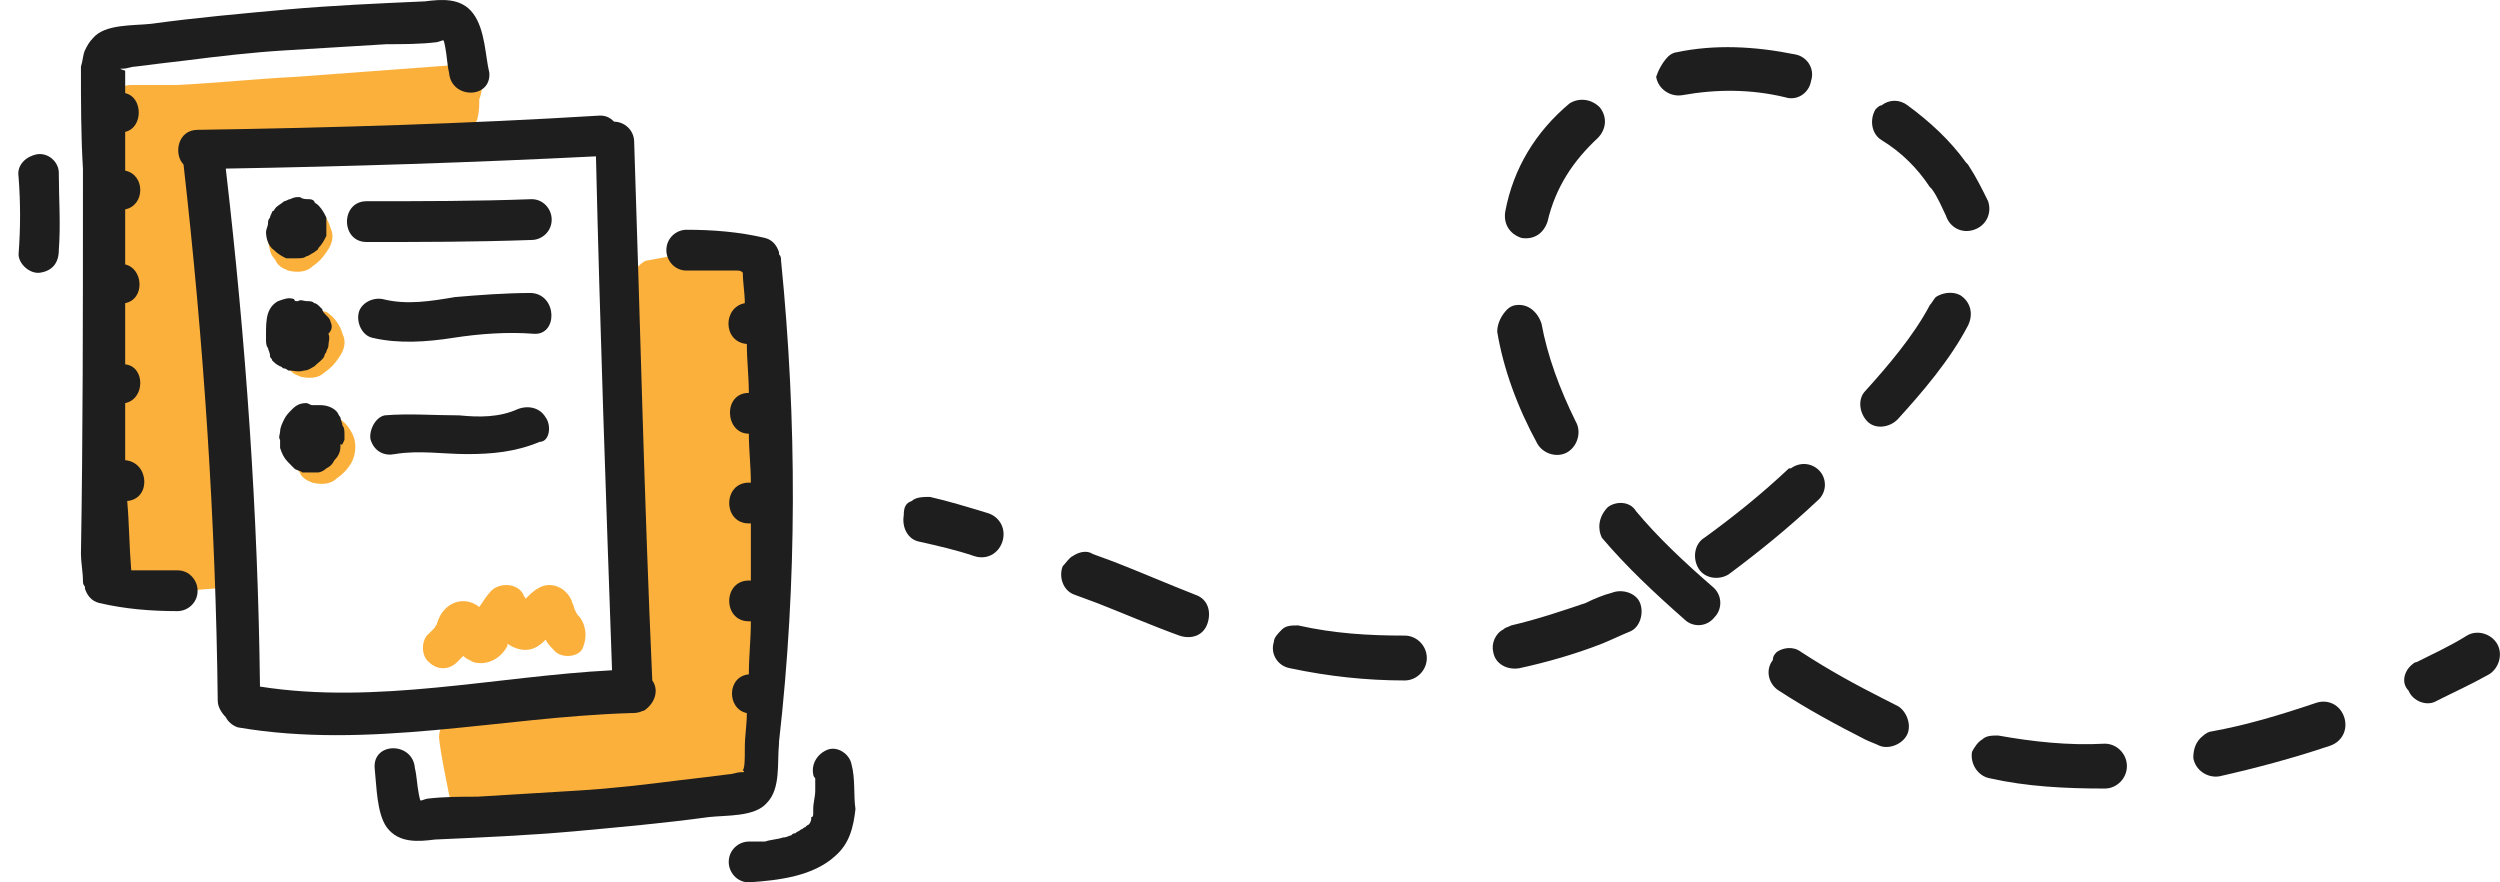 <svg width="136" height="48" viewBox="0 0 136 48" fill="none" xmlns="http://www.w3.org/2000/svg">
<path d="M131.245 36.129C131.245 36.129 131.354 36.019 131.464 36.019C132.339 35.575 133.324 35.131 134.2 34.576C134.747 34.243 135.513 34.465 135.842 35.02C136.17 35.575 135.951 36.351 135.404 36.684C134.419 37.239 133.434 37.683 132.558 38.126C132.011 38.459 131.245 38.126 131.026 37.572C130.588 37.128 130.807 36.462 131.245 36.129Z" fill="#1E1E1E"/>
<path d="M119.863 40.012C119.973 39.901 120.191 39.791 120.301 39.791C122.161 39.458 124.022 38.903 125.992 38.237C126.648 38.016 127.305 38.348 127.524 39.014C127.743 39.68 127.415 40.345 126.758 40.567C124.788 41.233 122.709 41.788 120.739 42.231C120.082 42.342 119.425 41.898 119.316 41.233C119.316 40.789 119.425 40.345 119.863 40.012Z" fill="#1E1E1E"/>
<path d="M85.389 5.621C85.936 5.288 86.593 5.399 87.031 5.843C87.468 6.397 87.359 7.063 86.921 7.507C85.608 8.727 84.623 10.169 84.185 12.055C83.966 12.721 83.419 13.054 82.763 12.943C82.106 12.721 81.778 12.166 81.887 11.501C82.325 9.171 83.529 7.174 85.389 5.621C85.28 5.732 85.389 5.621 85.389 5.621ZM90.752 3.069C90.861 2.958 91.08 2.847 91.189 2.847C93.269 2.404 95.458 2.515 97.647 2.958C98.303 3.069 98.741 3.735 98.522 4.401C98.413 5.066 97.756 5.51 97.099 5.288C95.239 4.844 93.378 4.844 91.518 5.177C90.861 5.288 90.204 4.844 90.095 4.179C90.204 3.846 90.423 3.402 90.752 3.069ZM58.357 30.25C58.685 30.028 59.123 29.917 59.452 30.139L60.655 30.582C62.078 31.137 63.61 31.803 65.033 32.357C65.69 32.579 65.909 33.245 65.69 33.91C65.471 34.576 64.814 34.798 64.157 34.576C62.625 34.022 61.093 33.356 59.67 32.801L58.467 32.357C57.81 32.136 57.591 31.359 57.81 30.804C58.029 30.582 58.138 30.36 58.357 30.25ZM81.996 16.826C82.106 16.715 82.325 16.604 82.434 16.604C83.091 16.493 83.638 16.937 83.857 17.602C84.185 19.377 84.842 21.152 85.717 22.927C86.046 23.482 85.827 24.259 85.28 24.592C84.732 24.924 83.966 24.703 83.638 24.148C82.544 22.151 81.778 20.043 81.449 18.046C81.449 17.602 81.668 17.159 81.996 16.826ZM102.352 5.732C102.79 5.399 103.337 5.399 103.775 5.732C104.979 6.619 106.073 7.618 106.949 8.838L107.058 8.949C107.496 9.615 107.825 10.28 108.153 10.946C108.372 11.612 108.043 12.277 107.387 12.499C106.73 12.721 106.073 12.388 105.855 11.723C105.636 11.279 105.417 10.724 105.088 10.28L104.979 10.169C104.322 9.171 103.447 8.283 102.352 7.618C101.805 7.285 101.696 6.508 102.024 5.954C102.134 5.843 102.243 5.732 102.352 5.732ZM69.739 34.243C69.958 34.022 70.286 34.022 70.615 34.022C72.584 34.465 74.445 34.576 76.415 34.576C77.072 34.576 77.619 35.131 77.619 35.797C77.619 36.462 77.072 37.017 76.415 37.017C74.335 37.017 72.256 36.795 70.177 36.351C69.52 36.24 69.082 35.575 69.301 34.909C69.301 34.687 69.52 34.465 69.739 34.243ZM87.468 27.587C87.906 27.254 88.672 27.254 89.001 27.809C90.204 29.251 91.627 30.582 93.159 31.914C93.707 32.357 93.707 33.134 93.269 33.578C92.831 34.132 92.065 34.132 91.627 33.689C89.986 32.246 88.453 30.804 87.14 29.251C86.921 28.807 86.921 28.142 87.468 27.587ZM105.307 16.16C105.636 15.938 106.183 15.827 106.621 16.049C107.168 16.382 107.387 17.048 107.058 17.713C106.073 19.599 104.541 21.374 103.228 22.817C102.79 23.26 102.024 23.371 101.586 22.927C101.149 22.484 101.039 21.707 101.477 21.263C102.681 19.932 104.104 18.268 104.979 16.604C105.088 16.493 105.198 16.271 105.307 16.16ZM81.778 34.243C81.887 34.132 81.996 34.132 82.215 34.022C83.638 33.689 84.951 33.245 86.265 32.801C86.702 32.579 87.25 32.357 87.687 32.246C88.234 32.025 89.001 32.246 89.219 32.801C89.438 33.356 89.219 34.132 88.672 34.354C88.125 34.576 87.687 34.798 87.14 35.02C85.717 35.575 84.185 36.018 82.653 36.351C81.996 36.462 81.34 36.129 81.23 35.464C81.121 35.02 81.34 34.465 81.778 34.243ZM97.428 25.479C97.865 25.146 98.522 25.146 98.96 25.59C99.397 26.034 99.397 26.81 98.85 27.254C97.318 28.696 95.677 30.028 94.035 31.248C93.488 31.581 92.722 31.47 92.393 30.915C92.065 30.36 92.174 29.584 92.722 29.251C94.254 28.142 95.786 26.921 97.318 25.479H97.428ZM96.662 35.464C96.99 35.242 97.537 35.131 97.975 35.464C99.507 36.462 100.93 37.239 102.462 38.015C102.681 38.126 102.9 38.237 103.119 38.348C103.666 38.57 103.994 39.347 103.775 39.901C103.556 40.456 102.79 40.789 102.243 40.567C102.024 40.456 101.696 40.345 101.477 40.234C99.945 39.458 98.303 38.57 96.771 37.572C96.224 37.239 96.005 36.462 96.443 35.907C96.443 35.686 96.552 35.575 96.662 35.464ZM107.825 40.234C108.043 40.012 108.372 40.012 108.7 40.012C110.561 40.345 112.53 40.567 114.5 40.456C115.157 40.456 115.704 41.011 115.704 41.676C115.704 42.342 115.157 42.897 114.5 42.897C112.312 42.897 110.232 42.786 108.262 42.342C107.606 42.231 107.168 41.565 107.277 40.9C107.387 40.678 107.606 40.345 107.825 40.234Z" fill="#1E1E1E"/>
<path d="M49.602 27.254C49.821 27.032 50.258 27.032 50.587 27.032C51.572 27.254 52.666 27.587 53.761 27.92C54.417 28.142 54.746 28.807 54.527 29.473C54.308 30.139 53.651 30.471 52.995 30.25C52.01 29.917 51.025 29.695 50.04 29.473C49.383 29.362 49.055 28.696 49.164 28.031C49.164 27.587 49.273 27.365 49.602 27.254Z" fill="#1E1E1E"/>
<path d="M41.613 33.245C41.503 28.697 41.284 24.259 40.956 19.821C40.847 18.712 40.847 17.602 40.847 16.493C40.847 15.716 41.066 14.94 40.518 14.385C39.424 13.165 36.578 13.941 35.265 14.163C35.046 14.163 34.827 14.385 34.718 14.496C34.499 14.718 34.28 14.94 34.28 15.384C33.952 22.706 34.827 30.139 35.046 37.461C31.544 37.683 27.604 37.572 24.43 39.125C24.102 39.236 23.883 39.679 23.883 40.123C23.993 41.122 24.212 42.12 24.43 43.23C24.54 43.673 24.978 44.117 25.525 44.006C30.012 43.451 34.389 43.119 38.877 43.008C39.643 43.008 40.737 43.119 41.284 42.564C41.831 42.009 41.722 41.122 41.722 40.456C41.722 37.904 41.722 35.575 41.613 33.245Z" fill="#FBB03B"/>
<path d="M25.087 3.513C22.132 3.735 19.068 3.957 16.113 4.179C13.924 4.29 11.845 4.512 9.656 4.623C9.327 4.623 8.89 4.623 8.561 4.623C8.124 4.623 7.576 4.623 7.139 4.623C6.372 4.623 6.044 5.288 6.154 5.843C5.825 6.509 5.825 7.285 5.716 7.951C5.606 8.949 5.497 9.948 5.388 10.946C5.278 13.054 5.278 15.162 5.388 17.27C5.606 21.707 5.935 26.034 5.935 30.471C5.935 30.804 6.044 31.137 6.263 31.248C6.263 31.803 6.701 32.468 7.357 32.358C8.78 32.246 10.094 32.136 11.516 32.025C12.063 32.025 12.611 31.581 12.611 30.915C12.611 30.471 12.282 30.028 11.845 29.917C12.173 25.812 12.063 21.707 11.954 17.713C12.063 17.602 12.063 17.381 12.063 17.159C11.954 14.385 11.735 11.612 11.407 8.949C11.407 8.505 11.407 8.173 11.516 7.729C12.829 7.618 14.143 7.618 15.456 7.618C18.63 7.507 21.694 7.396 24.868 7.285C25.415 7.285 25.744 6.952 25.962 6.509C26.072 6.065 26.072 5.732 26.072 5.399C26.4 4.623 26.181 3.513 25.087 3.513Z" fill="#FBB03B"/>
<path d="M19.287 23.926C19.177 23.482 18.849 23.038 18.521 22.817C18.411 22.706 18.302 22.706 18.192 22.706C18.083 22.706 17.864 22.706 17.755 22.595C17.426 22.595 17.207 22.595 16.988 22.706L16.879 22.817C16.77 22.817 16.66 22.927 16.551 23.038C16.332 23.26 16.113 23.593 16.003 24.037C15.894 24.37 15.894 24.814 16.003 25.146C16.003 25.257 16.113 25.479 16.222 25.59C16.332 25.701 16.332 25.812 16.441 25.923C16.66 26.145 16.77 26.145 16.988 26.256C17.426 26.367 17.973 26.367 18.302 26.034C18.63 25.812 18.849 25.59 19.068 25.257C19.287 24.924 19.396 24.37 19.287 23.926Z" fill="#FBB03B"/>
<path d="M18.63 18.157C18.52 17.713 18.192 17.269 17.864 17.048C17.754 16.937 17.645 16.937 17.536 16.937C17.426 16.937 17.207 16.937 17.098 16.826C16.77 16.826 16.551 16.826 16.332 16.937L16.222 17.048C16.113 17.048 16.003 17.159 15.894 17.269C15.675 17.491 15.456 17.824 15.347 18.268C15.237 18.601 15.237 19.044 15.347 19.377C15.347 19.488 15.456 19.71 15.566 19.821C15.675 19.932 15.675 20.043 15.784 20.154C16.003 20.376 16.113 20.376 16.332 20.487C16.77 20.598 17.317 20.598 17.645 20.265C17.973 20.043 18.192 19.821 18.411 19.488C18.739 19.044 18.849 18.601 18.63 18.157Z" fill="#FBB03B"/>
<path d="M17.973 12.388C17.864 11.945 17.535 11.501 17.207 11.279C17.098 11.168 16.988 11.168 16.879 11.168C16.769 11.168 16.55 11.168 16.441 11.057C16.113 11.057 15.894 11.057 15.675 11.168L15.566 11.279C15.456 11.279 15.347 11.39 15.237 11.501C15.018 11.723 14.799 12.056 14.69 12.499C14.581 12.832 14.581 13.276 14.69 13.609C14.69 13.72 14.799 13.942 14.909 14.053C15.018 14.163 15.018 14.274 15.128 14.385C15.347 14.607 15.456 14.607 15.675 14.718C16.113 14.829 16.66 14.829 16.988 14.496C17.317 14.274 17.535 14.053 17.754 13.72C18.083 13.276 18.192 12.832 17.973 12.388Z" fill="#FBB03B"/>
<path d="M35.484 37.017C35.046 27.254 34.827 17.491 34.499 7.729C34.499 7.063 33.952 6.619 33.405 6.619C33.186 6.398 32.967 6.287 32.639 6.287C25.415 6.73 18.083 6.952 10.75 7.063C9.656 7.063 9.437 8.394 9.984 8.949C11.079 18.601 11.735 28.364 11.845 38.126C11.845 38.459 12.063 38.792 12.282 39.014C12.392 39.236 12.611 39.458 12.939 39.569C20.053 40.789 27.166 39.014 34.28 38.792C34.499 38.792 34.718 38.792 34.937 38.681C35.046 38.681 35.156 38.57 35.156 38.57C35.703 38.126 35.812 37.461 35.484 37.017ZM14.143 37.35C14.034 27.92 13.377 18.601 12.282 9.171C18.958 9.06 25.744 8.838 32.42 8.505C32.639 17.824 32.967 27.143 33.295 36.462C26.948 36.795 20.491 38.348 14.143 37.35Z" fill="#1E1E1E"/>
<path d="M42.488 14.163C42.488 14.052 42.488 13.941 42.379 13.83V13.719C42.269 13.386 42.05 13.054 41.613 12.943C40.19 12.61 38.767 12.499 37.344 12.499C36.797 12.499 36.25 12.943 36.25 13.608C36.25 14.163 36.688 14.718 37.344 14.718C38.001 14.718 38.658 14.718 39.314 14.718C39.533 14.718 39.643 14.718 39.862 14.718C39.971 14.718 39.971 14.718 40.081 14.718C40.19 14.718 40.299 14.718 40.409 14.829C40.409 15.383 40.518 15.938 40.518 16.493C39.314 16.715 39.314 18.601 40.628 18.712C40.628 19.599 40.737 20.487 40.737 21.374C39.314 21.374 39.424 23.593 40.737 23.593C40.737 24.48 40.847 25.368 40.847 26.256H40.737C39.314 26.256 39.314 28.474 40.737 28.474H40.847C40.847 29.473 40.847 30.582 40.847 31.581C40.737 31.581 40.737 31.581 40.737 31.581C39.314 31.581 39.314 33.799 40.737 33.799C40.737 33.799 40.737 33.799 40.847 33.799C40.847 34.798 40.737 35.685 40.737 36.684C39.533 36.795 39.533 38.57 40.628 38.792C40.628 39.457 40.518 40.012 40.518 40.678C40.518 40.789 40.518 40.789 40.518 40.789C40.518 41.232 40.518 41.787 40.409 41.898C40.518 42.009 40.518 42.009 40.299 42.009C40.081 42.009 39.862 42.12 39.643 42.12C38.767 42.231 37.892 42.342 36.907 42.453C35.156 42.675 33.295 42.897 31.435 43.007C29.574 43.118 27.823 43.229 25.962 43.34C25.087 43.34 24.102 43.34 23.227 43.451C22.789 43.562 22.898 43.673 22.789 43.229C22.679 42.675 22.679 42.231 22.57 41.787C22.46 40.345 20.272 40.345 20.381 41.787C20.491 42.785 20.491 44.228 21.038 45.004C21.694 45.892 22.789 45.781 23.664 45.67C26.181 45.559 28.699 45.448 31.216 45.226C33.623 45.004 36.141 44.782 38.548 44.45C39.533 44.339 41.065 44.45 41.722 43.673C42.488 42.897 42.269 41.454 42.379 40.456C42.379 40.456 42.379 40.456 42.379 40.345C43.364 31.692 43.364 22.927 42.488 14.163Z" fill="#1E1E1E"/>
<path d="M25.744 0.74C25.087 -0.148 23.993 -0.037 23.117 0.074C20.6 0.185 18.083 0.296 15.566 0.518C13.158 0.74 10.641 0.961 8.233 1.294C7.248 1.405 5.716 1.294 5.059 2.071C4.84 2.293 4.731 2.515 4.621 2.737C4.512 2.958 4.512 3.291 4.403 3.624C4.403 5.51 4.403 7.396 4.512 9.171C4.512 9.615 4.512 10.059 4.512 10.502C4.512 17.048 4.512 23.704 4.403 30.139C4.403 30.582 4.512 31.137 4.512 31.581C4.512 31.692 4.512 31.803 4.621 31.914V32.025C4.731 32.357 4.95 32.69 5.388 32.801C6.81 33.134 8.233 33.245 9.656 33.245C10.203 33.245 10.75 32.801 10.75 32.136C10.75 31.581 10.312 31.026 9.656 31.026C8.999 31.026 8.342 31.026 7.686 31.026C7.467 31.026 7.357 31.026 7.139 31.026C7.029 29.695 7.029 28.474 6.92 27.254C8.233 27.143 8.124 25.146 6.81 25.035V24.924C6.81 24.37 6.81 23.926 6.81 23.371C6.81 22.927 6.81 22.484 6.81 21.929C7.905 21.707 7.905 19.932 6.81 19.821C6.81 18.601 6.81 17.381 6.81 16.493C7.905 16.271 7.795 14.607 6.81 14.385C6.81 13.387 6.81 12.388 6.81 11.39C7.905 11.168 7.905 9.504 6.81 9.282C6.81 8.616 6.81 7.951 6.81 7.174C7.795 6.952 7.795 5.288 6.81 5.066C6.81 4.622 6.81 4.179 6.81 3.846C6.482 3.735 6.482 3.735 6.701 3.735C6.92 3.735 7.139 3.624 7.357 3.624C8.233 3.513 9.109 3.402 10.094 3.291C11.845 3.069 13.705 2.847 15.566 2.737C17.426 2.626 19.177 2.515 21.038 2.404C21.913 2.404 22.898 2.404 23.774 2.293C24.212 2.182 24.102 2.071 24.212 2.515C24.321 3.069 24.321 3.513 24.43 3.957C24.54 5.399 26.729 5.399 26.619 3.957C26.4 3.069 26.4 1.627 25.744 0.74Z" fill="#1E1E1E"/>
<path d="M17.754 11.944V11.834C17.645 11.612 17.535 11.39 17.317 11.168C17.207 11.057 17.098 11.057 17.098 10.946C16.988 10.835 16.879 10.835 16.77 10.835C16.66 10.835 16.441 10.835 16.332 10.724H16.222C16.113 10.724 16.003 10.724 15.784 10.835C15.675 10.835 15.566 10.946 15.456 10.946C15.347 11.057 15.128 11.168 15.018 11.279C14.909 11.39 14.909 11.501 14.8 11.501C14.8 11.612 14.69 11.723 14.69 11.834C14.581 11.944 14.581 12.055 14.581 12.166C14.581 12.277 14.471 12.499 14.471 12.61C14.471 12.943 14.581 13.387 14.909 13.608C15.128 13.83 15.347 13.941 15.566 14.052C15.784 14.052 16.003 14.052 16.113 14.052C16.332 14.052 16.551 14.052 16.66 13.941C16.77 13.941 16.879 13.83 17.098 13.72C17.207 13.608 17.317 13.609 17.317 13.498C17.535 13.276 17.645 13.054 17.754 12.832V12.721C17.754 12.61 17.754 12.499 17.754 12.277C17.754 12.166 17.754 12.055 17.754 11.944Z" fill="#1E1E1E"/>
<path d="M17.973 17.491C17.973 17.38 17.864 17.27 17.754 17.159C17.645 17.048 17.535 16.937 17.535 16.826L17.426 16.715C17.317 16.604 17.207 16.493 17.098 16.493C16.988 16.382 16.879 16.382 16.66 16.382C16.551 16.382 16.332 16.271 16.222 16.382H16.113C16.113 16.382 16.003 16.382 16.003 16.271C15.675 16.16 15.456 16.271 15.128 16.382C14.909 16.493 14.69 16.715 14.581 17.048C14.471 17.38 14.471 17.824 14.471 18.157C14.471 18.268 14.471 18.379 14.471 18.49C14.471 18.601 14.471 18.823 14.581 18.934C14.581 19.044 14.69 19.155 14.69 19.377C14.69 19.488 14.8 19.488 14.8 19.599C14.909 19.71 15.018 19.821 15.237 19.932C15.347 19.932 15.347 20.043 15.456 20.043C15.566 20.043 15.675 20.154 15.675 20.154C16.003 20.154 16.222 20.265 16.551 20.154C16.77 20.154 16.879 20.043 17.098 19.932C17.317 19.71 17.535 19.599 17.645 19.377C17.645 19.266 17.754 19.155 17.754 19.155C17.754 19.044 17.864 18.934 17.864 18.823C17.864 18.601 17.973 18.379 17.864 18.157C18.083 17.935 18.083 17.713 17.973 17.491Z" fill="#1E1E1E"/>
<path d="M18.739 23.926V23.815V23.704C18.739 23.704 18.739 23.704 18.739 23.593C18.739 23.482 18.739 23.261 18.63 23.149C18.63 23.039 18.521 22.817 18.521 22.706C18.411 22.595 18.411 22.484 18.302 22.373C18.083 22.151 17.755 22.04 17.426 22.04C17.317 22.04 17.207 22.04 16.988 22.04C16.879 22.04 16.77 21.929 16.66 21.929C16.332 21.929 16.113 22.04 15.894 22.262C15.675 22.484 15.566 22.595 15.456 22.817C15.347 23.039 15.237 23.261 15.237 23.482C15.237 23.593 15.128 23.815 15.237 23.926C15.237 24.037 15.237 24.148 15.237 24.259V24.37C15.347 24.703 15.456 24.925 15.675 25.146C15.785 25.257 15.894 25.368 16.003 25.479C16.113 25.59 16.332 25.59 16.441 25.701C16.551 25.701 16.551 25.701 16.66 25.701C16.77 25.701 16.77 25.701 16.879 25.701C16.988 25.701 17.098 25.701 17.207 25.701H17.317C17.426 25.701 17.645 25.59 17.755 25.479C17.973 25.368 18.083 25.257 18.192 25.035C18.411 24.814 18.521 24.592 18.521 24.259C18.521 24.259 18.521 24.259 18.521 24.148C18.63 24.259 18.63 24.148 18.739 23.926Z" fill="#1E1E1E"/>
<path d="M28.918 10.835C25.962 10.946 23.008 10.946 19.943 10.946C18.52 10.946 18.52 13.165 19.943 13.165C22.898 13.165 25.853 13.165 28.918 13.054C29.465 13.054 30.012 12.61 30.012 11.944C30.012 11.39 29.574 10.835 28.918 10.835Z" fill="#1E1E1E"/>
<path d="M28.918 15.938C27.495 15.938 26.072 16.049 24.759 16.16C23.445 16.382 22.132 16.604 20.819 16.271C20.272 16.16 19.615 16.493 19.506 17.048C19.396 17.603 19.724 18.268 20.272 18.379C21.694 18.712 23.227 18.601 24.649 18.379C26.072 18.157 27.604 18.046 29.027 18.157C30.34 18.268 30.34 16.049 28.918 15.938Z" fill="#1E1E1E"/>
<path d="M29.683 22.706C29.355 22.151 28.698 22.04 28.151 22.262C27.166 22.706 26.072 22.706 24.977 22.595C23.555 22.595 22.241 22.484 20.928 22.595C20.381 22.706 20.053 23.482 20.162 23.926C20.381 24.592 20.928 24.814 21.475 24.703C22.789 24.481 24.102 24.703 25.415 24.703C26.729 24.703 28.042 24.592 29.355 24.037C29.902 24.037 30.012 23.149 29.683 22.706Z" fill="#1E1E1E"/>
<path d="M31.544 33.578C31.434 33.467 31.434 33.467 31.544 33.578C31.434 33.467 31.434 33.467 31.434 33.467C31.434 33.467 31.216 33.134 31.325 33.245C31.325 33.356 31.216 33.023 31.216 33.023C31.216 32.912 31.106 32.801 31.106 32.69C30.778 31.913 29.902 31.581 29.246 32.024C29.027 32.135 28.808 32.357 28.589 32.579C28.589 32.468 28.48 32.468 28.48 32.357C28.151 31.692 27.166 31.692 26.729 32.135C26.51 32.357 26.291 32.69 26.072 33.023C25.525 32.579 24.759 32.579 24.211 33.134C23.992 33.356 23.883 33.578 23.774 33.91C23.774 34.021 23.664 34.021 23.664 34.132C23.555 34.243 23.445 34.354 23.336 34.465C22.898 34.798 22.898 35.685 23.336 36.018C23.774 36.462 24.43 36.462 24.868 36.018C24.977 35.907 25.087 35.796 25.196 35.685C25.306 35.796 25.525 35.907 25.744 36.018C26.51 36.24 27.276 35.796 27.604 35.131C27.604 35.131 27.604 35.131 27.604 35.02C27.932 35.242 28.261 35.353 28.589 35.353C29.027 35.353 29.355 35.131 29.683 34.798C29.793 35.02 29.902 35.131 30.121 35.353C30.45 35.796 31.325 35.796 31.653 35.353C31.982 34.687 31.872 34.021 31.544 33.578Z" fill="#FBB03B"/>
<path d="M46.319 41.565C46.209 41.011 45.553 40.567 45.005 40.789C44.458 41.011 44.13 41.565 44.239 42.12C44.239 42.12 44.239 42.231 44.349 42.342V42.453C44.349 42.675 44.349 42.786 44.349 43.008C44.349 43.34 44.239 43.673 44.239 44.006C44.239 44.117 44.239 44.228 44.239 44.228C44.239 44.339 44.239 44.45 44.13 44.45V44.561C44.13 44.672 44.02 44.894 43.911 44.894C44.02 44.783 44.02 44.783 43.911 44.894L43.802 45.005C43.692 45.005 43.692 45.115 43.583 45.115C43.473 45.226 43.364 45.226 43.254 45.337H43.364H43.254C43.145 45.337 43.145 45.337 43.035 45.448C42.926 45.448 42.817 45.559 42.598 45.559C42.269 45.67 41.941 45.67 41.613 45.781C41.503 45.781 41.394 45.781 41.284 45.781C41.066 45.781 40.847 45.781 40.737 45.781C40.19 45.781 39.643 46.225 39.643 46.891C39.643 47.445 40.081 48 40.737 48C42.379 47.889 44.239 47.667 45.443 46.558C46.209 45.892 46.428 45.005 46.538 44.006C46.428 43.34 46.538 42.342 46.319 41.565Z" fill="#1E1E1E"/>
<path d="M1.995 8.395C1.448 8.506 0.9 8.949 1.01 9.615C1.119 11.057 1.119 12.389 1.01 13.831C1.01 14.385 1.667 14.94 2.214 14.829C2.87 14.718 3.199 14.274 3.199 13.609C3.308 12.167 3.199 10.835 3.199 9.393C3.199 8.838 2.652 8.284 1.995 8.395Z" fill="#1E1E1E"/>
</svg>
